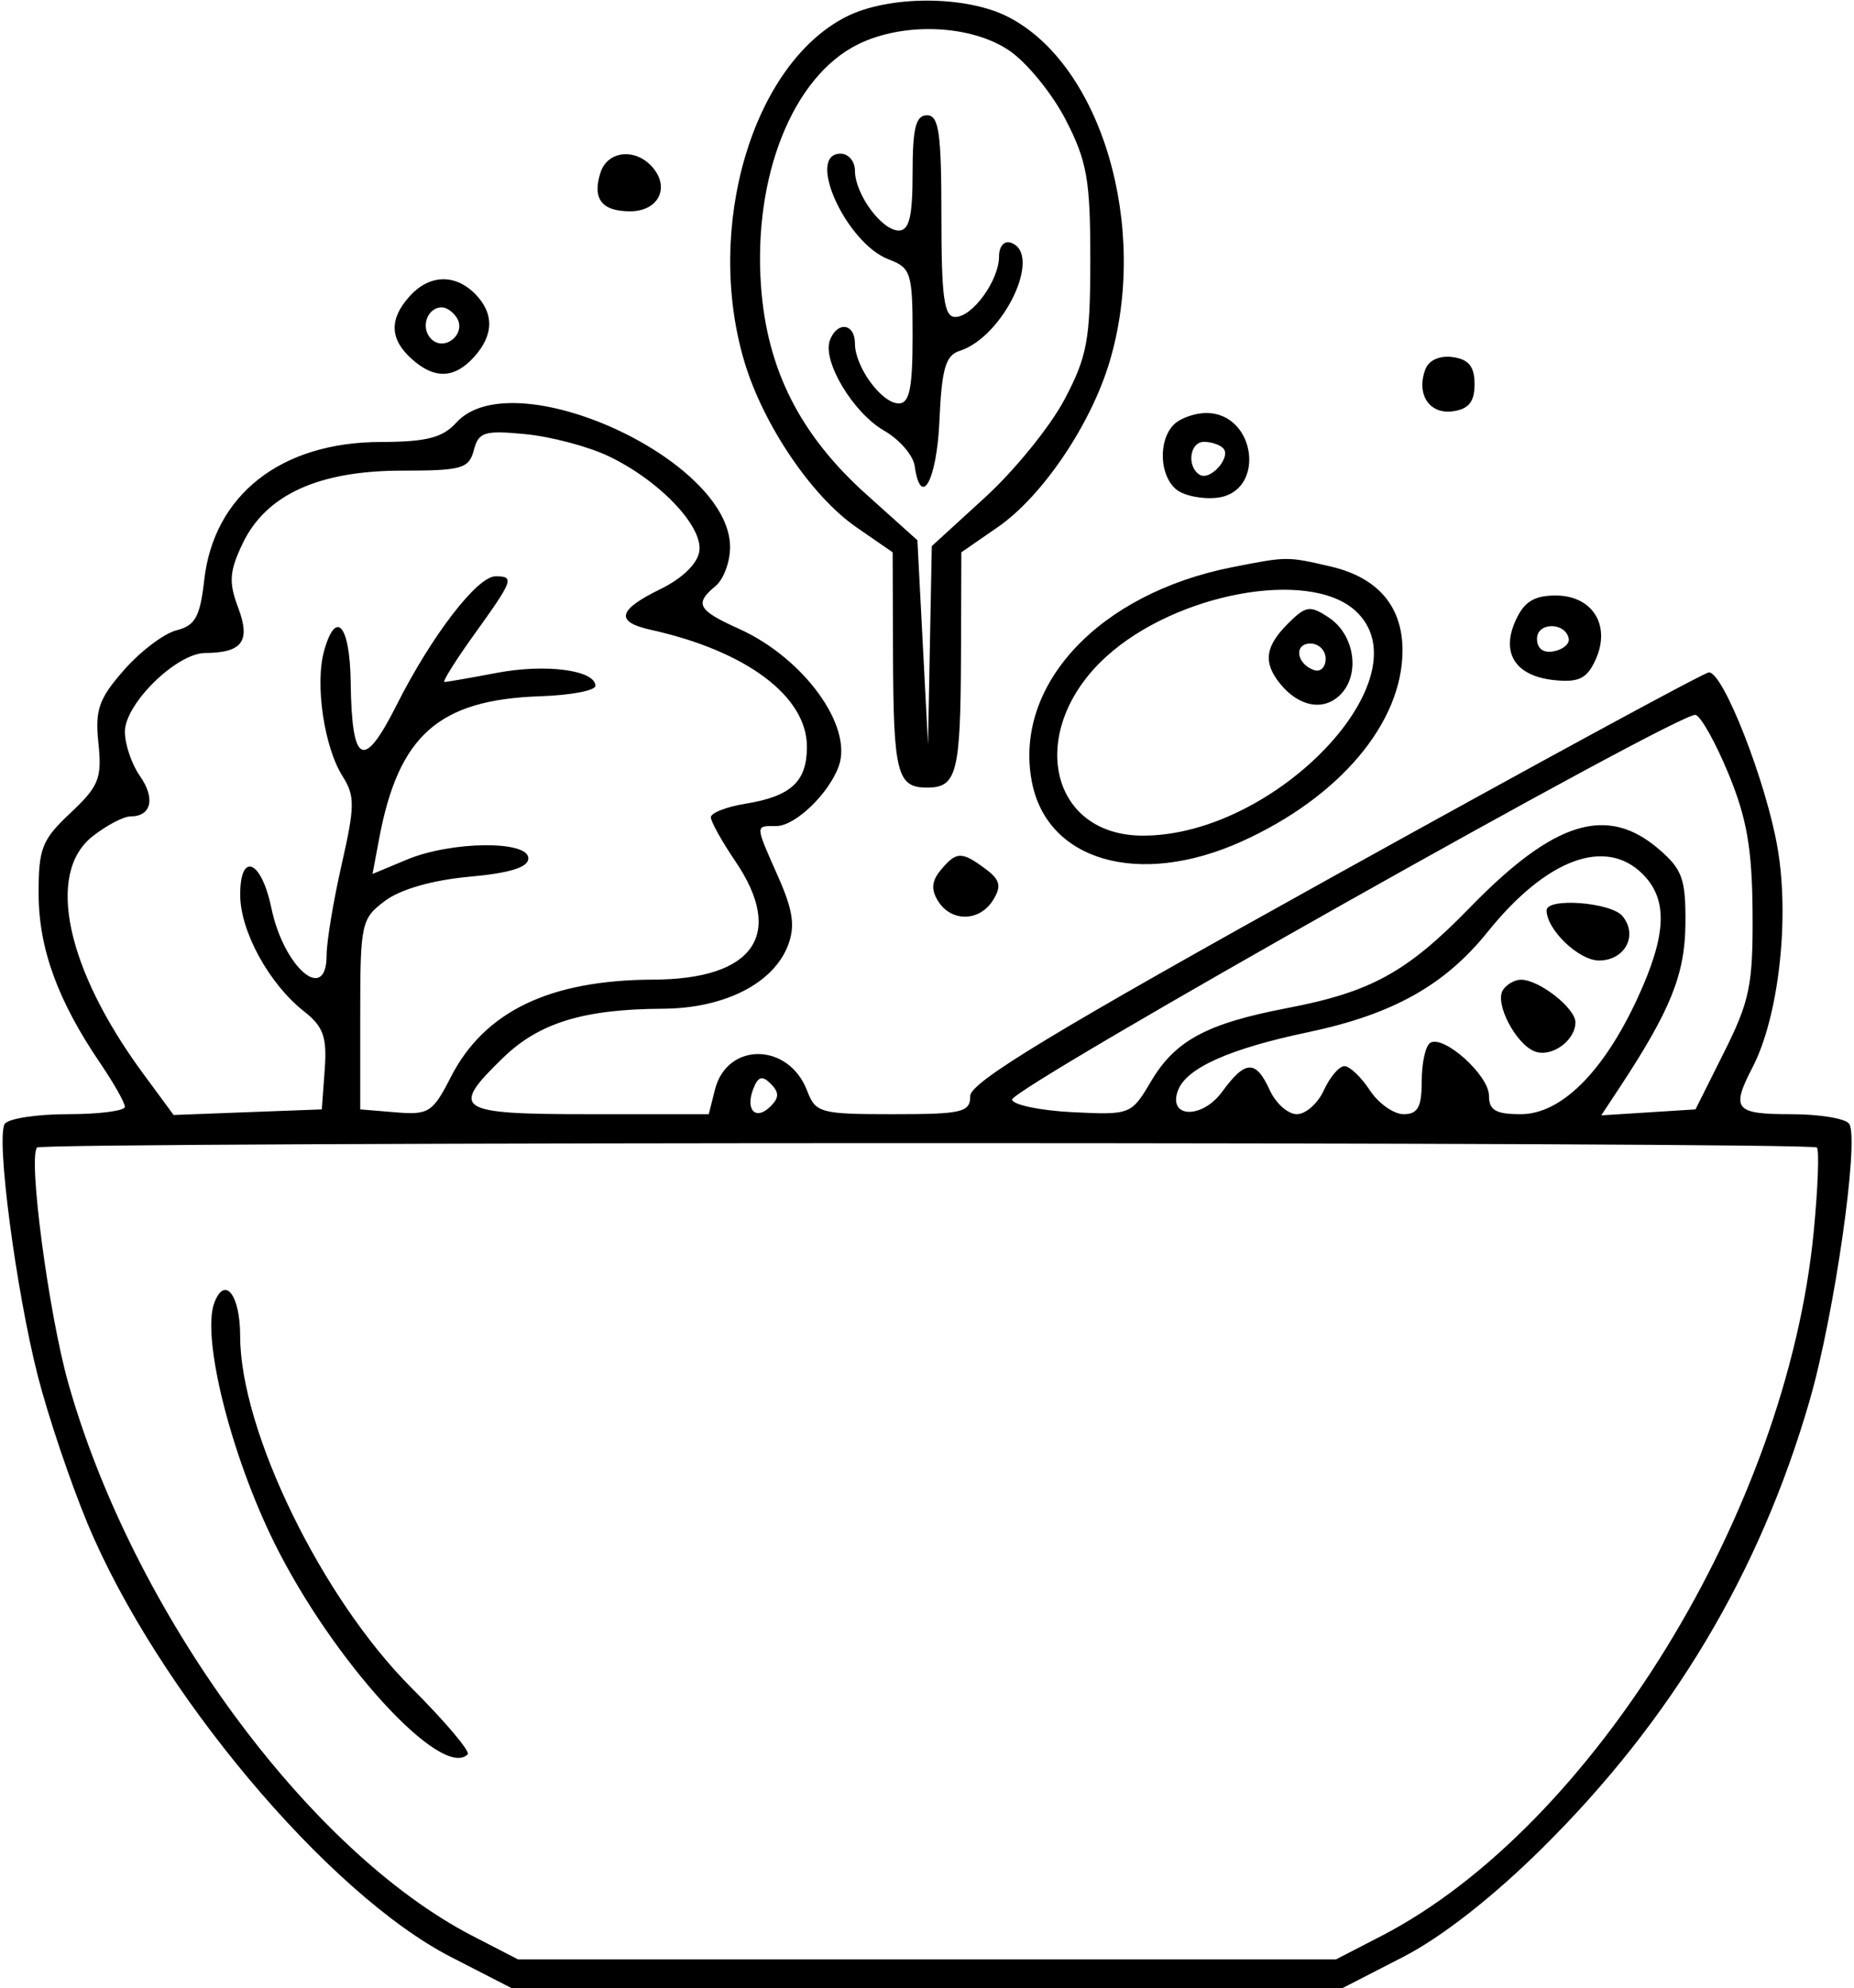 <svg width="193" height="207" viewBox="0 0 193 207" fill="none" xmlns="http://www.w3.org/2000/svg">
<path id="Salad 1 (Traced)" fill-rule="evenodd" clip-rule="evenodd" d="M88.071 1.752C78.335 6.716 73.332 23.653 77.478 37.614C79.432 44.194 84.482 51.669 89.152 54.895L92.924 57.5L92.962 68.168C93.006 80.504 93.389 82 96.5 82C99.611 82 99.994 80.504 100.038 68.168L100.076 57.5L103.848 54.895C108.518 51.669 113.568 44.194 115.522 37.614C119.668 23.653 114.665 6.716 104.929 1.752C100.519 -0.497 92.481 -0.497 88.071 1.752ZM105.043 5.25C106.879 6.488 109.533 9.738 110.941 12.473C113.159 16.783 113.5 18.713 113.5 26.973C113.5 35.382 113.185 37.098 110.813 41.592C109.336 44.392 105.623 48.972 102.563 51.768L97 56.853L96.802 67.176L96.605 77.5L96.052 66.872L95.5 56.245L90.195 51.48C83.282 45.272 79.847 38.485 79.221 29.798C78.393 18.312 82.548 7.953 89.324 4.612C94.065 2.274 101.048 2.557 105.043 5.25ZM95 18C95 22.562 94.654 24 93.557 24C91.785 24 89 20.196 89 17.777C89 16.8 88.325 16 87.5 16C83.845 16 88.082 25.32 92.5 27C94.839 27.889 95 28.403 95 34.975C95 40.43 94.677 42 93.557 42C91.785 42 89 38.196 89 35.777C89 33.662 87.166 33.403 86.396 35.41C85.567 37.572 88.801 42.979 92.034 44.834C93.624 45.747 95.055 47.395 95.213 48.497C95.865 53.044 97.521 50.033 97.794 43.803C98.032 38.395 98.435 36.997 99.886 36.536C104.462 35.084 108.574 26.453 105.25 25.276C104.539 25.024 104 25.636 104 26.694C104 29.183 101.242 33 99.443 33C98.277 33 98 30.983 98 22.5C98 13.833 97.738 12 96.5 12C95.333 12 95 13.333 95 18ZM62.503 17.991C61.642 20.702 62.642 22 65.59 22C68.486 22 69.754 19.614 67.989 17.487C66.234 15.373 63.247 15.647 62.503 17.991ZM42.655 30.829C40.504 33.206 40.56 35.291 42.829 37.345C45.206 39.496 47.291 39.44 49.345 37.171C51.423 34.875 51.452 32.595 49.429 30.571C47.341 28.484 44.686 28.584 42.655 30.829ZM47.554 33.087C48.584 34.755 46.267 36.667 44.887 35.287C43.733 34.133 44.455 32 46 32C46.485 32 47.184 32.489 47.554 33.087ZM148.389 38.43C147.393 41.025 148.788 43.169 151.246 42.82C152.898 42.585 153.5 41.833 153.5 40C153.5 38.167 152.898 37.415 151.246 37.18C149.893 36.988 148.75 37.488 148.389 38.43ZM47.5 44C46.071 45.579 44.406 46.003 39.595 46.016C29.239 46.044 22.259 51.519 21.258 60.4C20.829 64.214 20.322 65.132 18.379 65.62C17.082 65.945 14.625 67.802 12.919 69.745C10.277 72.754 9.88 73.889 10.247 77.389C10.628 81.024 10.291 81.863 7.339 84.635C4.35 87.441 4.002 88.332 4.022 93.135C4.045 98.778 6.024 104.198 10.426 110.677C11.842 112.76 13 114.81 13 115.232C13 115.654 10.327 116 7.059 116C3.791 116 0.834 116.459 0.488 117.02C-0.421 118.49 1.673 134.401 3.942 143.273C5.008 147.441 7.336 154.348 9.115 158.621C16.333 175.96 34.098 197.149 46.952 203.75L53.281 207H96.5H139.719L146.048 203.75C150.058 201.69 155.369 197.538 160.547 192.413C174.04 179.06 183.178 163.769 188.369 145.854C190.952 136.942 193.565 118.724 192.507 117.011C192.163 116.455 189.434 116 186.441 116C180.587 116 180.175 115.496 182.443 111.111C185.161 105.855 186.318 95.654 185.038 88.25C183.849 81.379 179.4 70 177.902 70C177.448 70 159.96 79.499 139.038 91.109C109.844 107.311 101 112.658 101 114.109C101 115.806 100.179 116 92.975 116C85.389 116 84.9 115.867 84.023 113.561C82.105 108.517 75.679 108.447 74.422 113.457L73.783 116H61.392C47.447 116 46.767 115.556 52.378 110.118C56.129 106.483 60.763 105.061 69 105.02C75.399 104.988 80.52 102.392 82.033 98.413C82.791 96.419 82.556 94.785 81.008 91.286C78.573 85.781 78.581 86 80.826 86C82.788 86 86.311 82.606 87.323 79.741C88.797 75.567 83.648 68.498 76.927 65.467C72.619 63.524 72.258 62.861 74.5 61C75.325 60.315 76 58.495 76 56.954C76 47.797 53.372 37.512 47.5 44ZM122.2 44.2C120.56 45.84 120.69 49.498 122.44 50.95C123.231 51.607 125.144 51.999 126.69 51.822C131.815 51.235 130.777 43 125.578 43C124.38 43 122.86 43.54 122.2 44.2ZM63.32 47.479C68.604 49.99 73.176 54.764 72.803 57.38C72.617 58.677 71.045 60.211 68.75 61.332C64.296 63.509 64.005 64.742 67.75 65.571C77.699 67.774 84 72.494 84 77.746C84 81.38 82.351 82.906 77.589 83.679C75.615 84 74 84.633 74 85.086C74 85.54 75.146 87.601 76.548 89.665C81.724 97.294 78.494 101.952 68 101.991C57.214 102.031 50.415 105.306 46.928 112.142C45.053 115.816 44.622 116.092 41.2 115.807L37.5 115.5V105.608C37.5 96.122 37.607 95.636 40.097 93.777C41.702 92.579 45.045 91.625 48.847 91.28C53.097 90.895 55 90.301 55 89.361C55 87.48 46.977 87.565 42.358 89.495L38.779 90.99L39.468 87.32C41.49 76.539 45.673 72.844 56.254 72.488C59.418 72.382 61.997 71.891 61.985 71.397C61.943 69.762 56.808 69.088 51.731 70.051C48.979 70.573 46.521 71 46.27 71C46.018 71 47.43 68.749 49.406 65.998C53.439 60.385 53.578 60 51.584 60C49.676 60 44.918 66.194 41.286 73.407C37.832 80.266 36.618 79.655 36.505 71.003C36.427 65.061 34.97 63.358 33.736 67.769C32.772 71.216 33.743 77.792 35.662 80.815C36.958 82.857 36.947 83.939 35.565 90.012C34.704 93.798 34 98.043 34 99.447C34 104.569 29.541 100.753 28.246 94.523C27.21 89.534 24.999 88.609 25.004 93.167C25.008 96.951 28.012 102.435 31.647 105.295C33.669 106.885 34.05 107.959 33.802 111.363L33.5 115.5L25.786 115.791L18.073 116.083L14.914 111.791C6.89 100.889 4.758 90.908 9.635 87.073C11.084 85.933 12.857 85 13.576 85C15.764 85 16.201 83.125 14.558 80.779C13.701 79.556 13 77.486 13 76.179C13 73.273 18.371 68.006 21.356 67.985C25.246 67.957 26.112 66.757 24.784 63.238C23.795 60.617 23.876 59.483 25.262 56.578C27.678 51.511 33.172 49 41.844 49C48.07 49 48.823 48.785 49.324 46.867C49.819 44.975 50.424 44.787 54.691 45.199C57.336 45.454 61.219 46.48 63.32 47.479ZM127.325 46.658C128.229 47.562 125.988 50.111 124.887 49.43C123.508 48.578 123.844 46 125.333 46C126.067 46 126.963 46.296 127.325 46.658ZM128.27 59.054C114.413 61.789 105.519 71.29 107.405 81.343C108.963 89.649 118.578 92.417 129.221 87.622C139.453 83.014 146 75.244 146 67.71C146 63.118 143.421 60.115 138.5 58.975C133.961 57.923 134.003 57.923 128.27 59.054ZM141.078 63.57C148.586 70.365 132.902 87 118.987 87C109.112 87 106.837 75.933 115.155 68.367C122.428 61.752 136.243 59.195 141.078 63.57ZM157.783 64.578C156.214 68.021 157.768 70.407 161.844 70.813C164.364 71.064 165.205 70.644 166.096 68.689C167.724 65.116 165.789 62 161.943 62C159.704 62 158.663 62.645 157.783 64.578ZM134.073 64.927C131.694 67.306 131.475 68.966 133.25 71.169C135.2 73.589 137.788 74.069 139.525 72.332C141.639 70.218 141.018 66.069 138.323 64.29C136.368 62.999 135.936 63.064 134.073 64.927ZM163.303 66.486C163.411 67.029 162.713 67.624 161.75 67.81C160.655 68.02 160 67.53 160 66.5C160 64.76 162.955 64.748 163.303 66.486ZM138 68.583C138 69.454 137.466 69.989 136.813 69.771C134.958 69.153 134.651 67 136.417 67C137.287 67 138 67.713 138 68.583ZM179.941 80.574C181.847 85.198 182.396 88.367 182.441 95C182.493 102.51 182.151 104.199 179.5 109.5L176.5 115.5L171.595 115.811L166.69 116.122L168.544 113.311C173.899 105.192 175.403 101.467 175.451 96.208C175.494 91.525 175.138 90.518 172.694 88.415C167.292 83.765 161.785 85.467 153 94.502C146.475 101.213 142.715 103.282 134.013 104.95C125.608 106.562 122.329 108.329 119.805 112.607C117.779 116.04 117.665 116.085 111.704 115.794C108.379 115.633 105.519 115.05 105.348 114.5C105.01 113.41 174.867 74.067 176.5 74.428C177.05 74.549 178.599 77.315 179.941 80.574ZM97.93 90.584C96.977 91.733 96.904 92.625 97.667 93.834C99.052 96.03 102.002 95.957 103.391 93.691C104.279 92.243 104.113 91.596 102.559 90.441C100.103 88.618 99.548 88.635 97.93 90.584ZM171 91C173.669 93.669 173.507 97.365 170.43 104C166.878 111.658 162.49 116 158.304 116C155.708 116 155 115.587 155 114.073C155 111.947 150.283 107.707 148.882 108.573C148.397 108.873 148 110.666 148 112.559C148 115.263 147.596 116 146.115 116C145.078 116 143.493 114.875 142.592 113.5C141.691 112.125 140.505 111 139.956 111C139.406 111 138.445 112.125 137.818 113.5C137.192 114.875 135.923 116 135 116C134.077 116 132.808 114.875 132.182 113.5C130.73 110.313 129.641 110.349 127.227 113.662C125.13 116.542 121.52 116.415 122.638 113.501C123.529 111.178 128.005 109.182 136.177 107.463C144.973 105.612 150.396 102.582 154.865 97.019C160.963 89.43 167.129 87.129 171 91ZM161 94.777C161 96.784 164.355 100 166.45 100C169.16 100 170.551 97.369 168.895 95.373C167.702 93.935 161 93.43 161 94.777ZM156.441 103.095C155.587 104.477 157.796 108.708 159.767 109.464C161.502 110.13 164 108.342 164 106.434C164 104.959 160.221 102 158.337 102C157.666 102 156.813 102.493 156.441 103.095ZM80.217 115.183C78.689 116.711 77.562 115.584 78.409 113.376C78.909 112.072 79.343 111.943 80.233 112.833C81.122 113.722 81.119 114.281 80.217 115.183ZM189.136 119.47C189.395 119.728 189.247 123.666 188.808 128.22C186.009 157.239 165.764 190.219 143.783 201.565L139.066 204H96.5H53.934L49.217 201.565C32.059 192.709 13.825 167.781 7.109 144C5.063 136.756 2.903 120.43 3.864 119.47C4.478 118.856 188.522 118.856 189.136 119.47ZM22.319 135.611C20.954 139.169 24.004 151.412 28.545 160.604C34.622 172.901 45.99 185.343 48.686 182.647C48.981 182.352 46.337 179.226 42.811 175.7C33.485 166.374 25 148.933 25 139.091C25 134.825 23.412 132.764 22.319 135.611Z" fill="black"/>
</svg>
